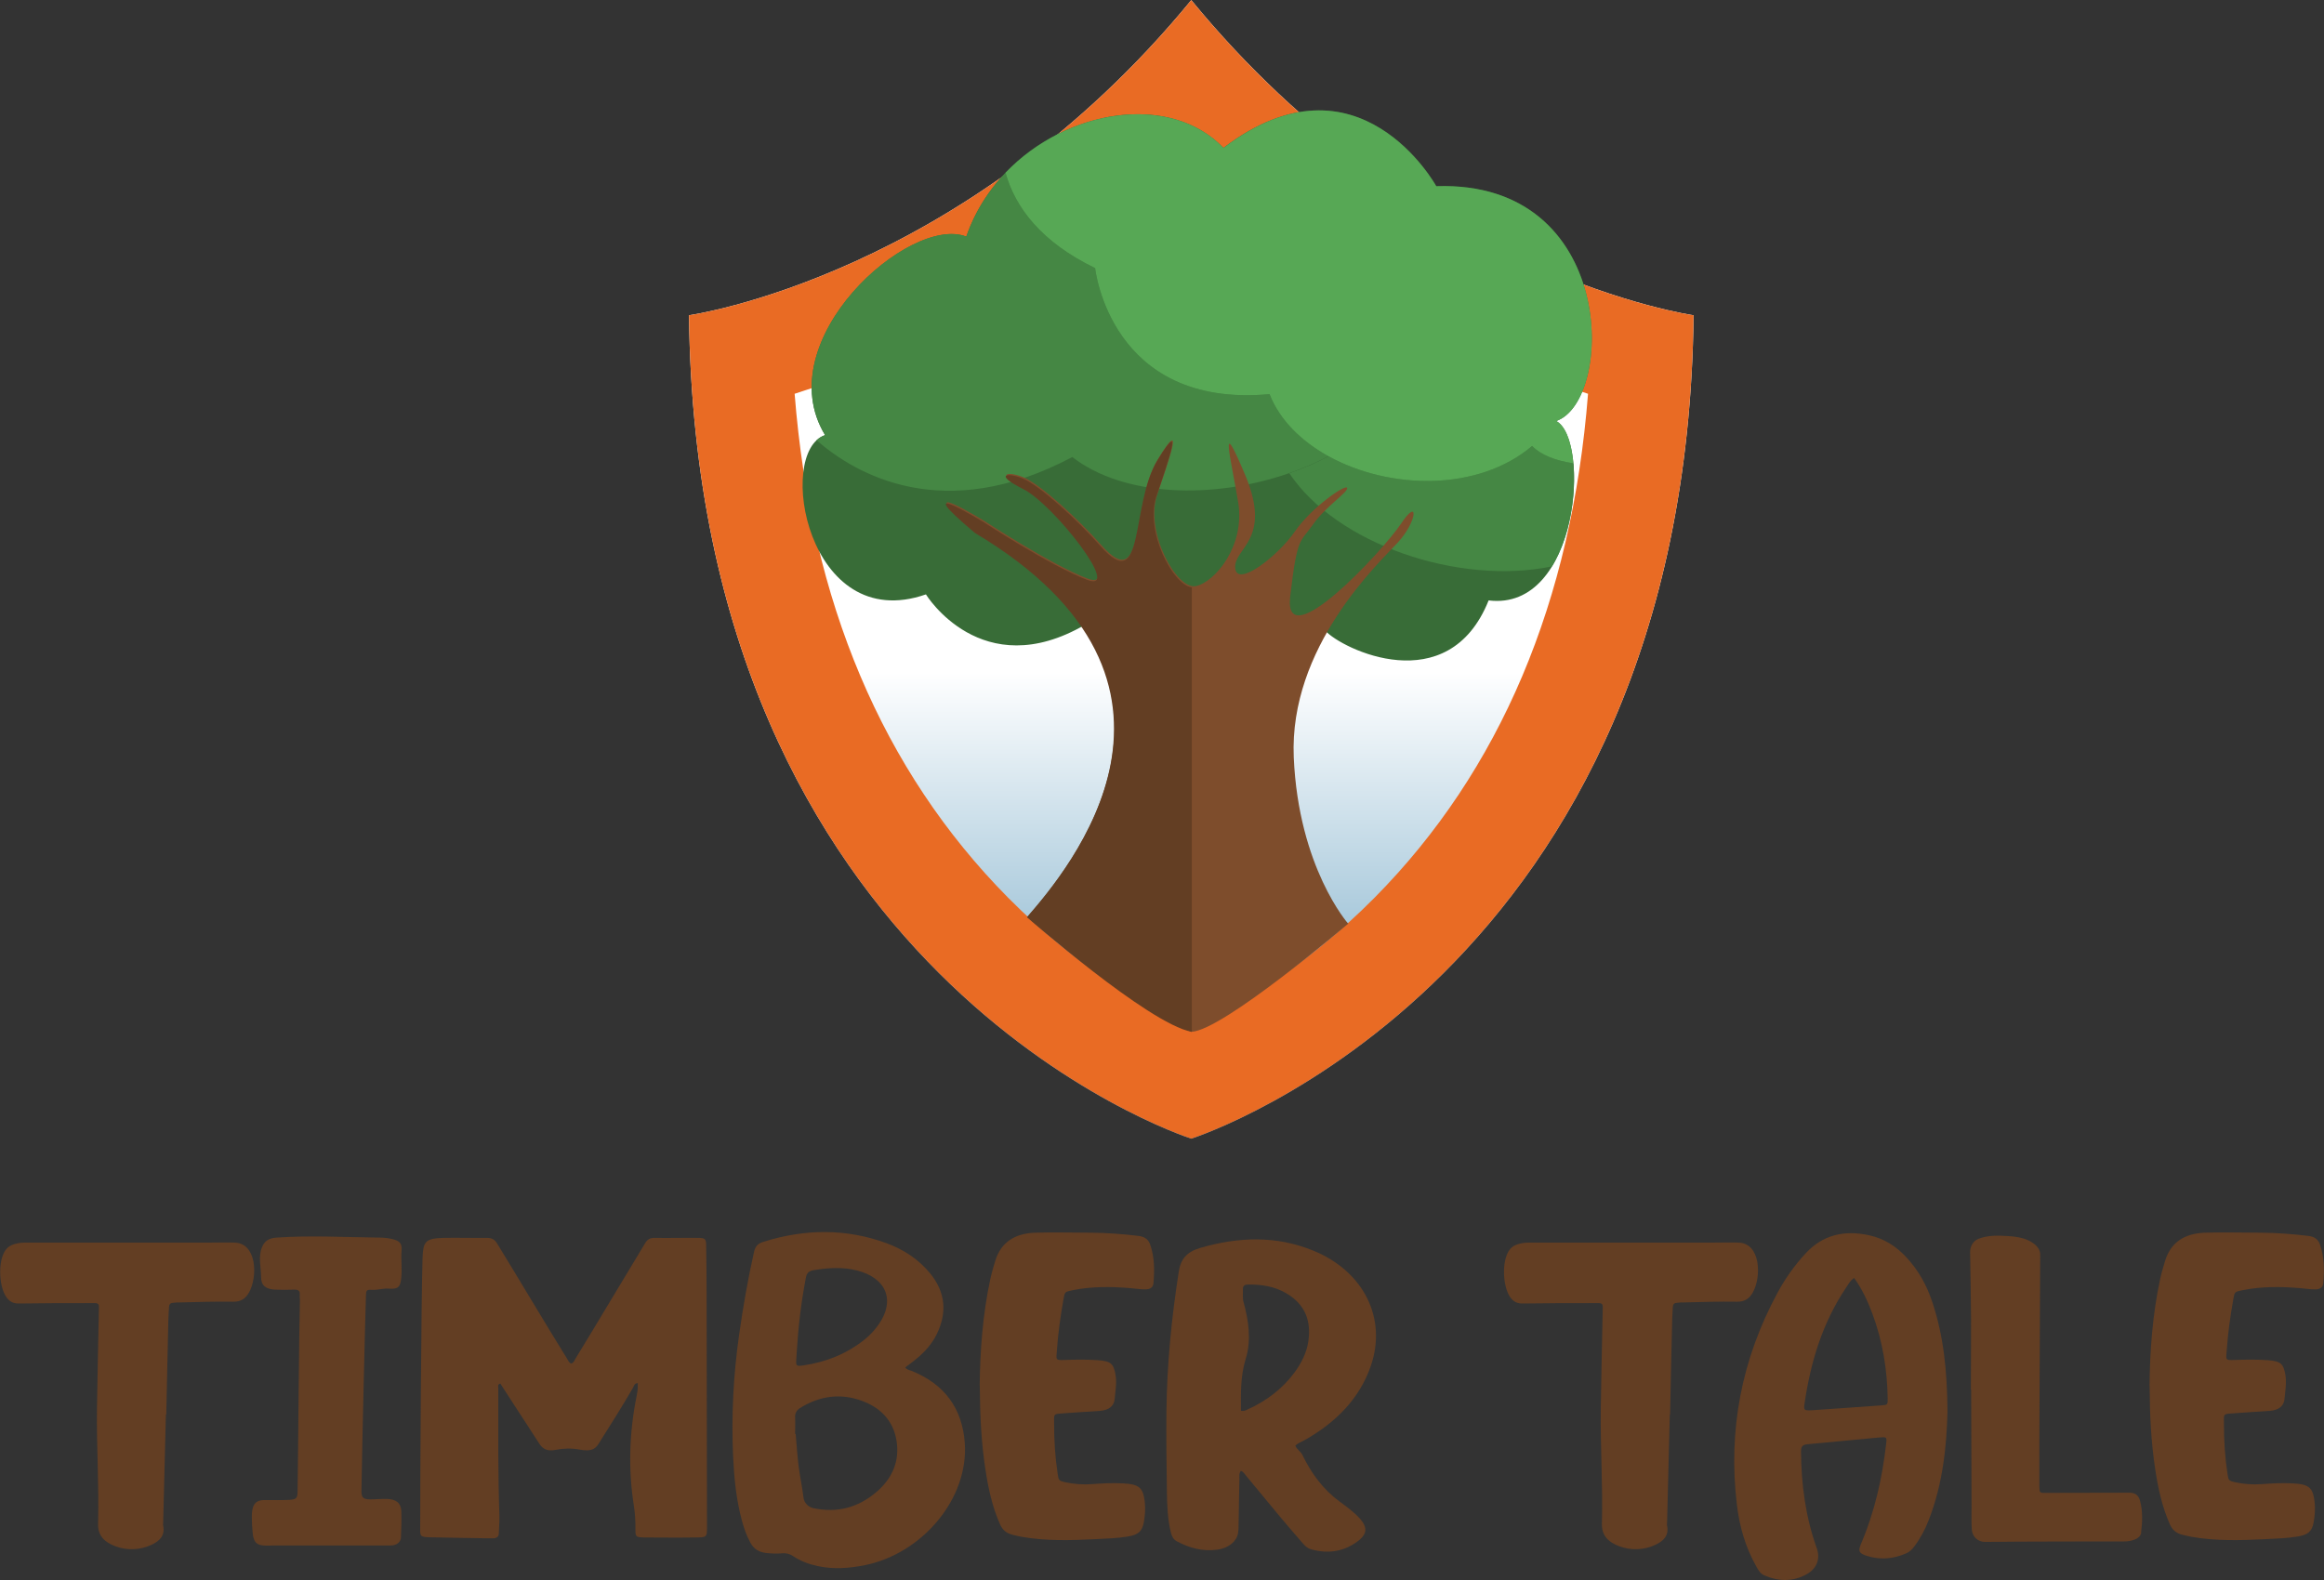 <svg width="500" height="340" viewBox="0 0 500 340" fill="none" xmlns="http://www.w3.org/2000/svg">
<rect x="0" y="0" width="500" height="340" fill="#333333" stroke="none"/>
<g clip-path="url(#clip0_121_807)">
<path d="M364.367 67.838C364.367 67.838 305.195 59.601 256.331 0.061V0.041L256.27 0V0.061C207.407 59.601 148.235 67.838 148.235 67.838C149.838 209.721 253.977 244.268 256.27 245.019H256.331C258.624 244.268 362.764 209.741 364.367 67.838Z" fill="url(#paint0_linear_121_807)"/>
<path d="M257.143 33.371C288.697 64.064 321.469 78.346 341.66 84.736C338.149 129.427 322.768 165.821 295.799 193.106C280.438 208.646 264.894 217.288 256.311 221.304C247.727 217.288 232.183 208.646 216.822 193.106C189.854 165.821 174.472 129.427 170.962 84.736C191.092 78.366 223.701 64.166 255.154 33.675L256.006 34.751L257.143 33.371ZM256.331 0V0.041L256.27 0V0.061C207.407 59.601 148.235 67.838 148.235 67.838C149.838 209.721 253.977 244.268 256.27 245.019H256.331C258.624 244.268 362.764 209.741 364.367 67.838C364.367 67.838 305.174 59.601 256.331 0.061V0V0Z" fill="#E96B24"/>
<path d="M285.126 135.716C288.596 139.611 311.587 150.89 320.272 129.204C339.793 131.598 342.188 94.494 334.801 90.599C347.382 86.258 348.032 38.767 308.989 40.066C308.989 40.066 292.289 9.697 263.21 31.829C248.681 16.655 216.355 26.413 207.894 50.919C195.739 46.152 165.158 73.254 177.516 93.642C166.883 97.111 173.62 136.811 199.209 127.906C199.209 127.906 211.14 147.421 233.482 134.418C255.824 121.414 285.106 135.716 285.106 135.716H285.126Z" fill="#386C37"/>
<path d="M333.908 121.881C337.764 115.572 339.123 106.524 338.515 99.708C334.72 99.14 331.534 97.902 329.627 95.975C317.938 105.875 298.864 105.347 285.836 98.186C283.157 99.606 280.337 100.823 277.394 101.838C287.561 117.073 313.778 126.039 333.908 121.881Z" fill="#458744"/>
<path d="M273.133 84.817C238.799 87.962 235.613 57.694 235.613 57.694C224.087 52.136 218.364 44.65 216.335 37.165C212.683 40.978 209.74 45.604 207.894 50.899C195.739 46.131 165.158 73.234 177.516 93.622C176.826 93.845 176.218 94.23 175.67 94.737C184.03 102.02 202.963 113.076 230.702 98.348C241.782 106.95 261.059 107.498 277.374 101.817C280.296 100.803 283.137 99.566 285.816 98.166C279.951 94.94 275.304 90.376 273.113 84.797L273.133 84.817Z" fill="#458744"/>
<path d="M235.613 57.694C235.613 57.694 238.799 87.962 273.133 84.817C275.325 90.396 279.972 94.961 285.836 98.186C298.864 105.368 317.938 105.875 329.627 95.975C331.514 97.902 334.7 99.14 338.515 99.708C338.109 95.184 336.83 91.654 334.821 90.599C347.403 86.258 348.052 38.767 309.01 40.066C309.01 40.066 292.309 9.697 263.23 31.829C251.847 19.942 229.545 23.35 216.335 37.165C218.385 44.65 224.087 52.136 235.613 57.694Z" fill="#57A855"/>
<path d="M220.962 197.366C229.748 187.284 264.083 146.691 209.903 114.415C194.765 101.655 211.851 112.143 211.851 112.143C211.851 112.143 226.055 121.475 233.969 124.498C241.883 127.52 226.806 108.228 220.292 104.982C213.778 101.736 216.985 101.391 220.191 102.71C223.884 104.231 232.041 111.737 236.891 117.235C246.55 128.19 243.283 108.39 249.148 98.795C255.012 89.199 251.542 98.795 248.924 106.605C246.307 114.415 253.145 126.993 257.285 126.121C261.424 125.248 267.918 117.438 266.396 108.126C264.874 98.815 262.054 88.286 267.918 102.264C273.782 116.261 265.422 117.884 265.747 122.226C266.071 126.567 274.959 119.629 278.551 114.415C282.143 109.202 289.509 104.11 289.834 104.982C290.158 105.854 285.166 108.999 282.467 112.894C279.769 116.789 279.099 115.166 277.577 128.393C276.055 141.619 297.545 118.533 301.441 112.671C305.337 106.808 304.911 112.245 300.69 116.789C296.469 121.333 277.313 139.246 278.348 162.981C279.383 186.716 290.057 198.766 290.057 198.766C290.057 198.766 263.149 221.751 256.331 222.035C243.04 216.72 220.962 197.366 220.962 197.366Z" fill="#7E4D2C"/>
<path d="M256.412 126.405C252.273 125.857 246.327 114.253 248.782 106.869C251.38 99.058 254.85 89.463 249.006 99.058C243.141 108.654 246.408 128.453 236.749 117.499C231.899 112.001 223.742 104.495 220.049 102.974C216.842 101.655 213.657 102 220.15 105.246C226.644 108.492 241.741 127.804 233.827 124.761C225.913 121.718 211.688 112.407 211.688 112.407C211.688 112.407 194.602 101.919 209.74 114.679C263.92 146.975 229.748 187.284 220.962 197.366C220.962 197.366 246.936 220.189 256.331 222.035C256.351 222.035 256.392 222.035 256.412 222.035V126.405Z" fill="#633E23"/>
<path d="M35.694 304.377C35.491 312.126 35.308 319.876 35.105 327.625C35.105 327.869 35.045 328.092 35.105 328.315C35.552 330.445 34.314 331.622 32.63 332.413C30.195 333.569 27.334 333.691 24.817 332.737C22.301 331.784 21.023 330.323 21.104 327.869C21.327 319.653 20.759 311.437 20.86 303.221C20.962 295.35 21.124 290.197 21.266 282.346C21.266 282.001 21.266 281.636 21.287 281.291C21.327 280.723 21.104 280.419 20.475 280.419C20.049 280.419 19.622 280.419 19.217 280.419C14.164 280.419 9.111 280.419 4.038 280.5C2.78 280.52 2.009 280.033 1.36 279.121C-0.345 276.706 -0.568 270.438 1.684 268.45C2.597 267.638 4.343 267.395 5.276 267.395C18.648 267.395 32.001 267.395 45.373 267.395C46.51 267.395 49.209 267.334 50.365 267.395C55.276 267.395 55.499 274.759 53.551 278.167C52.841 279.425 51.826 280.135 50.223 280.115C46.307 280.054 42.512 280.175 38.494 280.277C38.089 280.236 37.662 280.338 37.236 280.358C36.648 280.378 36.384 280.703 36.364 281.251C36.323 282.184 36.242 283.117 36.222 284.05C36.059 291.739 35.917 296.709 35.775 304.397H35.755L35.694 304.377Z" fill="#633E23"/>
<path d="M64.509 279.547C64.509 279.202 64.448 278.877 64.489 278.552C64.549 277.741 64.144 277.477 63.271 277.518C61.911 277.558 60.552 277.579 59.192 277.518C57.183 277.437 56.169 276.605 56.169 274.82C56.169 272.71 55.52 270.479 56.351 268.43C56.899 267.07 57.792 266.442 59.476 266.32C66.863 265.813 74.229 266.239 81.595 266.32C82.589 266.32 83.584 266.421 84.537 266.665C85.998 267.05 86.506 267.618 86.404 268.977C86.222 271.249 86.587 273.116 86.282 275.388C86.059 277.092 85.511 277.437 83.543 277.295C82.427 277.214 81.392 277.599 80.276 277.558C78.876 277.498 78.774 277.558 78.734 278.816C78.612 281.879 77.922 310.321 77.76 321.012C77.821 322.27 78.044 322.777 80.479 322.635C81.412 322.594 82.346 322.533 83.259 322.554C85.248 322.615 86.282 323.446 86.343 325.211C86.404 327.26 86.343 328.822 86.262 330.891C86.222 331.622 85.593 332.575 84.01 332.575C83.32 332.575 59.192 332.575 58.807 332.575C55.966 332.677 54.688 332.677 54.383 330.06C54.241 328.842 54.18 327.605 54.18 326.388C54.18 324.359 54.586 322.797 56.818 322.797C58.705 322.797 60.552 322.838 62.216 322.757C63.718 322.675 64.002 322.412 64.022 321.032C64.144 313.932 64.326 286.606 64.529 279.526L64.509 279.547Z" fill="#633E23"/>
<path d="M122.89 293.422C123.519 293.199 123.62 292.672 123.884 292.246C128.856 284.131 133.868 275.631 138.799 267.517C139.265 266.746 139.793 266.36 140.848 266.381C143.628 266.441 147.301 266.34 150.101 266.381C151.684 266.381 151.907 266.563 151.928 267.943C152.009 271.432 152.009 275.307 152.029 278.816C152.07 295.471 152.09 311.802 152.11 328.457C152.11 330.891 152.11 330.831 149.29 330.851C145.84 330.912 141.761 330.851 138.494 330.851C135.613 330.77 137.358 330.344 136.343 323.811C135.126 316.001 135.41 308.029 136.993 300.279C137.256 298.94 137.216 298.575 137.216 297.622C136.404 297.703 136.384 298.311 136.161 298.677C133.827 302.734 131.27 306.71 128.774 310.706C127.942 312.045 126.907 312.329 124.614 311.924C122.95 311.619 121.246 311.66 119.602 311.984C117.593 312.39 116.721 311.721 115.99 310.605C114.225 307.846 112.419 305.107 110.633 302.348C109.639 300.807 108.644 299.265 107.65 297.743C107.001 297.906 107.204 298.311 107.204 298.595C107.204 308.475 107.123 316.366 107.447 326.246C107.488 327.463 107.346 328.68 107.325 329.897C107.325 330.668 106.899 331.013 106.067 331.033C105.824 331.033 105.56 331.033 105.317 331.033C101.461 330.952 96.347 330.912 92.492 330.81C90.483 330.749 90.341 330.628 90.402 328.842C90.402 318.152 90.625 279.547 90.909 270.742C91.031 267.212 91.457 266.482 95.434 266.381C97.768 266.32 102.435 266.421 104.769 266.381C105.864 266.381 106.433 266.746 106.96 267.598C111.932 275.712 116.924 284.172 121.936 292.266C122.2 292.692 122.362 293.199 122.91 293.443L122.89 293.422Z" fill="#633E23"/>
<path d="M194.785 294.295C195.191 294.802 195.657 294.822 196.043 294.964C203.389 297.885 207.062 303.282 207.569 310.524C208.421 322.452 198.478 334.259 186.14 336.795C182.752 337.484 179.322 337.748 175.893 336.998C174.026 336.592 172.24 335.943 170.678 334.888C169.927 334.381 169.196 334.178 168.283 334.259C167.127 334.36 165.95 334.32 164.773 334.178C163.251 333.995 162.175 333.305 161.465 332.007C160.613 330.465 160.045 328.822 159.598 327.138C158.401 322.696 157.955 318.152 157.731 313.587C157.325 304.803 157.772 295.979 159.01 287.276C159.862 281.271 160.897 275.286 162.236 269.363C162.5 268.247 163.007 267.598 164.225 267.233C173.133 264.433 181.98 264.311 190.767 267.537C194.501 268.916 197.687 271.047 200.142 274.049C203.45 278.106 203.774 282.488 201.562 287.053C200.507 289.223 198.884 291.029 196.936 292.591C196.246 293.159 195.515 293.686 194.765 294.254L194.785 294.295ZM171.084 308.576H171.185C171.388 310.869 171.53 313.161 171.814 315.453C172.098 317.746 172.605 319.998 172.869 322.27C173.011 323.406 173.884 324.298 175 324.542C180.235 325.658 184.72 324.339 188.555 321.073C191.721 318.375 193.364 314.946 192.999 310.909C192.573 306.385 190.016 303.14 185.511 301.476C180.783 299.711 176.258 300.401 172.058 303.038C171.408 303.444 171.002 304.215 171.063 304.986C171.124 306.183 171.063 307.379 171.063 308.597L171.084 308.576ZM171.429 290.724C171.388 291.292 171.368 291.881 171.327 292.449C171.226 293.95 171.266 294.051 172.93 293.808C177.821 293.078 182.224 291.292 186.019 288.249C187.196 287.316 188.19 286.221 189.042 285.004C192.654 279.871 190.726 275.023 184.416 273.4C181.331 272.609 178.226 272.811 175.101 273.319C173.985 273.501 173.559 273.968 173.377 274.962C172.382 280.175 171.753 285.43 171.429 290.724Z" fill="#633E23"/>
<path d="M210.775 298.19C210.856 290.907 211.384 282.975 213.088 275.124C213.373 273.826 213.758 272.548 214.144 271.27C215.321 267.476 218.141 265.427 222.687 265.265C226.705 265.143 230.722 265.265 234.72 265.265C238.149 265.285 241.558 265.549 244.947 265.955C246.307 266.117 247.078 266.726 247.463 267.841C248.397 270.539 248.397 273.298 248.174 276.057C248.093 277.051 247.484 277.477 246.307 277.457C245.252 277.457 244.217 277.274 243.162 277.193C239.022 276.848 234.882 276.808 230.783 277.64C229.079 277.984 229.079 278.005 228.815 279.526C228.166 283.157 227.658 286.809 227.394 290.481C227.232 292.692 227.009 292.712 229.018 292.652C231.392 292.57 233.766 292.53 236.12 292.692C239.042 292.895 239.59 293.443 240.016 295.918C240.3 297.662 239.955 299.366 239.813 301.091C239.692 302.348 238.819 303.464 236.587 303.606C233.888 303.768 231.209 303.971 228.511 304.154C226.542 304.296 226.786 304.276 226.786 306.446C226.786 309.996 227.009 313.547 227.537 317.036C227.76 318.557 227.78 318.638 229.2 318.963C231.067 319.369 232.995 319.511 234.903 319.369C237.114 319.206 239.326 319.085 241.558 319.206C245.089 319.389 245.921 320.099 246.287 323.142C246.469 324.643 246.347 326.144 246.084 327.625C245.718 329.573 244.846 330.283 242.634 330.648C240.3 331.033 237.926 331.094 235.552 331.216C230.296 331.48 225.02 331.622 219.805 330.709C219.156 330.587 218.527 330.425 217.898 330.283C216.518 329.958 215.686 329.208 215.158 328.031C213.454 324.177 212.601 320.16 211.993 316.103C211.12 310.382 210.836 304.621 210.795 298.19H210.775Z" fill="#633E23"/>
<path d="M278.693 311.072C278.977 311.903 279.85 312.329 280.195 313.06C282.082 316.975 284.639 320.505 288.149 323.061C293.709 327.118 295.353 329.248 292.086 331.683C289.144 333.873 285.755 334.442 282.062 333.387C281.27 333.163 280.763 332.656 280.276 332.088C278.693 330.242 277.09 328.437 275.548 326.57C273.072 323.588 270.617 320.606 268.141 317.624C267.817 317.218 267.553 316.732 266.964 316.508C266.538 317.097 266.66 317.685 266.66 318.233C266.579 321.539 266.538 324.846 266.477 328.153C266.457 329.187 266.477 330.263 265.868 331.196C264.976 332.535 263.575 333.224 261.911 333.468C258.746 333.914 255.885 333.103 253.206 331.683C252.435 331.277 252.131 330.607 251.928 329.836C251.197 326.936 251.096 323.974 251.055 321.012C250.974 315.271 250.893 309.53 250.954 303.789C251.055 293.686 252.049 283.644 253.612 273.623C254.018 270.986 255.296 269.383 258.239 268.531C266.437 266.157 274.513 265.853 282.488 269.099C293.425 273.542 298.478 283.726 294.907 293.99C292.512 300.888 287.541 306 280.804 309.834C280.093 310.24 279.302 310.504 278.713 311.072H278.693ZM266.985 303.586C267.654 303.708 267.979 303.505 268.324 303.342C272.524 301.456 275.974 298.798 278.551 295.289C280.012 293.28 281.108 291.11 281.473 288.716C282.123 284.415 280.946 280.743 276.684 278.268C274.229 276.828 271.429 276.382 268.527 276.422C267.674 276.422 267.37 276.767 267.411 277.477C267.451 278.37 267.289 279.263 267.532 280.155C268.628 284.152 269.257 288.331 268.04 292.307C266.822 296.283 266.985 299.792 266.985 303.586Z" fill="#633E23"/>
<path d="M359.253 304.377C359.05 312.126 358.868 319.876 358.665 327.625C358.665 327.869 358.604 328.092 358.665 328.315C359.111 330.445 357.873 331.622 356.189 332.413C353.754 333.569 350.893 333.691 348.377 332.737C345.86 331.784 344.582 330.323 344.643 327.869C344.866 319.653 344.298 311.437 344.399 303.221C344.501 295.35 344.663 290.197 344.805 282.346C344.805 282.001 344.805 281.636 344.825 281.291C344.866 280.723 344.643 280.419 344.014 280.419C343.588 280.419 343.162 280.419 342.756 280.419C337.703 280.419 332.65 280.419 327.577 280.5C326.319 280.52 325.548 280.033 324.899 279.121C323.194 276.706 322.971 270.438 325.223 268.45C326.136 267.638 327.881 267.395 328.815 267.395C342.187 267.395 355.54 267.395 368.912 267.395C370.049 267.395 372.748 267.334 373.904 267.395C378.815 267.395 379.038 274.759 377.09 278.167C376.38 279.425 375.365 280.135 373.762 280.115C369.846 280.054 366.051 280.175 362.033 280.277C361.607 280.236 361.201 280.338 360.775 280.358C360.187 280.378 359.923 280.703 359.903 281.251C359.862 282.184 359.781 283.117 359.761 284.05C359.598 291.739 359.456 296.709 359.314 304.397H359.294L359.253 304.377Z" fill="#633E23"/>
<path d="M418.993 303.809C418.811 310.848 418.08 319.166 414.935 327.159C414.164 329.167 413.149 331.054 411.83 332.819C411.364 333.427 410.836 333.955 410.085 334.279C407.346 335.476 404.525 335.72 401.644 334.807C399.919 334.259 399.736 333.772 400.386 332.23C403.348 325.272 404.972 318.03 405.804 310.646C405.966 309.246 405.925 309.185 404.322 309.327C399.168 309.794 393.993 310.321 388.839 310.788C387.642 310.889 387.48 311.477 387.48 312.37C387.541 319.45 388.454 326.408 390.868 333.163C391.68 335.415 390.909 337.545 388.657 338.783C385.714 340.406 382.65 340.325 379.586 339.006C378.734 338.641 378.348 337.951 377.942 337.241C375.528 333.001 374.229 328.457 373.681 323.771C371.774 307.785 374.655 292.489 382.528 278.005C384.152 275.023 386.14 272.223 388.515 269.667C392.127 265.772 396.733 264.636 402.11 265.813C405.296 266.502 407.833 268.125 409.963 270.357C412.764 273.298 414.59 276.686 415.787 280.358C418.161 287.58 418.933 294.984 418.993 303.809ZM398.904 275.002C397.991 275.652 397.646 276.382 397.2 277.051C392.045 284.72 389.55 293.159 388.251 301.943C388.007 303.505 388.149 303.566 389.935 303.464C394.846 303.119 399.756 302.795 404.667 302.43C406.128 302.328 406.149 302.328 406.128 300.908C406.027 294.68 405.032 288.574 402.821 282.65C401.847 280.033 400.67 277.477 398.924 275.023L398.904 275.002Z" fill="#633E23"/>
<path d="M460.694 329.735C460.593 330.546 459.984 331.013 459.274 331.297C458.523 331.601 457.731 331.703 456.92 331.703C454.586 331.703 434.578 331.703 427.049 331.804C425.568 331.804 424.351 330.689 424.229 329.208C424.107 327.422 424.168 325.921 424.168 324.116C424.148 315.758 424.127 307.4 424.087 299.042H424.026C424.026 294.072 424.087 289.101 424.067 284.131C424.046 279.161 423.924 274.292 423.864 269.383C423.864 268.206 424.513 267.05 425.609 266.604C427.699 265.772 429.89 265.853 432.082 265.995C433.442 266.076 434.963 266.279 436.242 266.847C437.5 267.415 438.941 268.409 438.941 269.971C438.941 278.451 438.697 311.335 438.758 319.572C438.758 319.916 438.778 320.241 438.799 320.586C438.799 321.073 439.083 321.255 439.57 321.255C440.341 321.255 452.557 321.215 458.076 321.215C459.395 321.215 460.105 321.742 460.43 322.98C461.019 325.191 460.937 327.463 460.653 329.715L460.694 329.735Z" fill="#633E23"/>
<path d="M462.459 298.19C462.541 290.907 463.068 282.975 464.773 275.124C465.057 273.826 465.442 272.548 465.828 271.27C467.005 267.476 469.825 265.427 474.371 265.265C478.389 265.143 482.407 265.265 486.404 265.265C489.834 265.285 493.243 265.549 496.631 265.955C497.991 266.117 498.762 266.726 499.148 267.841C500.081 270.539 500.081 273.298 499.858 276.057C499.777 277.051 499.168 277.477 497.991 277.457C496.936 277.457 495.901 277.274 494.846 277.193C490.706 276.848 486.567 276.808 482.467 277.64C480.763 277.984 480.763 278.005 480.499 279.526C479.85 283.157 479.343 286.809 479.079 290.481C478.916 292.692 478.693 292.712 480.702 292.652C483.076 292.57 485.45 292.53 487.804 292.692C490.726 292.895 491.274 293.443 491.7 295.918C491.985 297.662 491.64 299.366 491.498 301.091C491.376 302.348 490.503 303.464 488.271 303.606C485.572 303.768 482.894 303.971 480.195 304.154C478.226 304.296 478.47 304.276 478.47 306.446C478.47 309.996 478.693 313.547 479.221 317.036C479.444 318.557 479.464 318.638 480.885 318.963C482.752 319.369 484.679 319.511 486.587 319.369C488.799 319.206 491.011 319.085 493.243 319.206C496.774 319.389 497.605 320.099 497.971 323.142C498.153 324.643 498.032 326.144 497.768 327.625C497.403 329.573 496.53 330.283 494.318 330.648C491.985 331.033 489.61 331.094 487.236 331.216C481.98 331.48 476.705 331.622 471.489 330.709C470.84 330.587 470.211 330.425 469.582 330.283C468.202 329.958 467.37 329.208 466.843 328.031C465.138 324.177 464.286 320.16 463.677 316.103C462.804 310.382 462.52 304.621 462.48 298.19H462.459Z" fill="#633E23"/>
</g>
<defs>
<linearGradient id="paint0_linear_121_807" x1="256.311" y1="62.056" x2="256.311" y2="312.289" gradientUnits="userSpaceOnUse">
<stop offset="0.33" stop-color="white"/>
<stop offset="0.78" stop-color="#4C8FB5"/>
</linearGradient>
<clipPath id="clip0_121_807">
<rect width="500" height="340" fill="white"/>
</clipPath>
</defs>
</svg>
